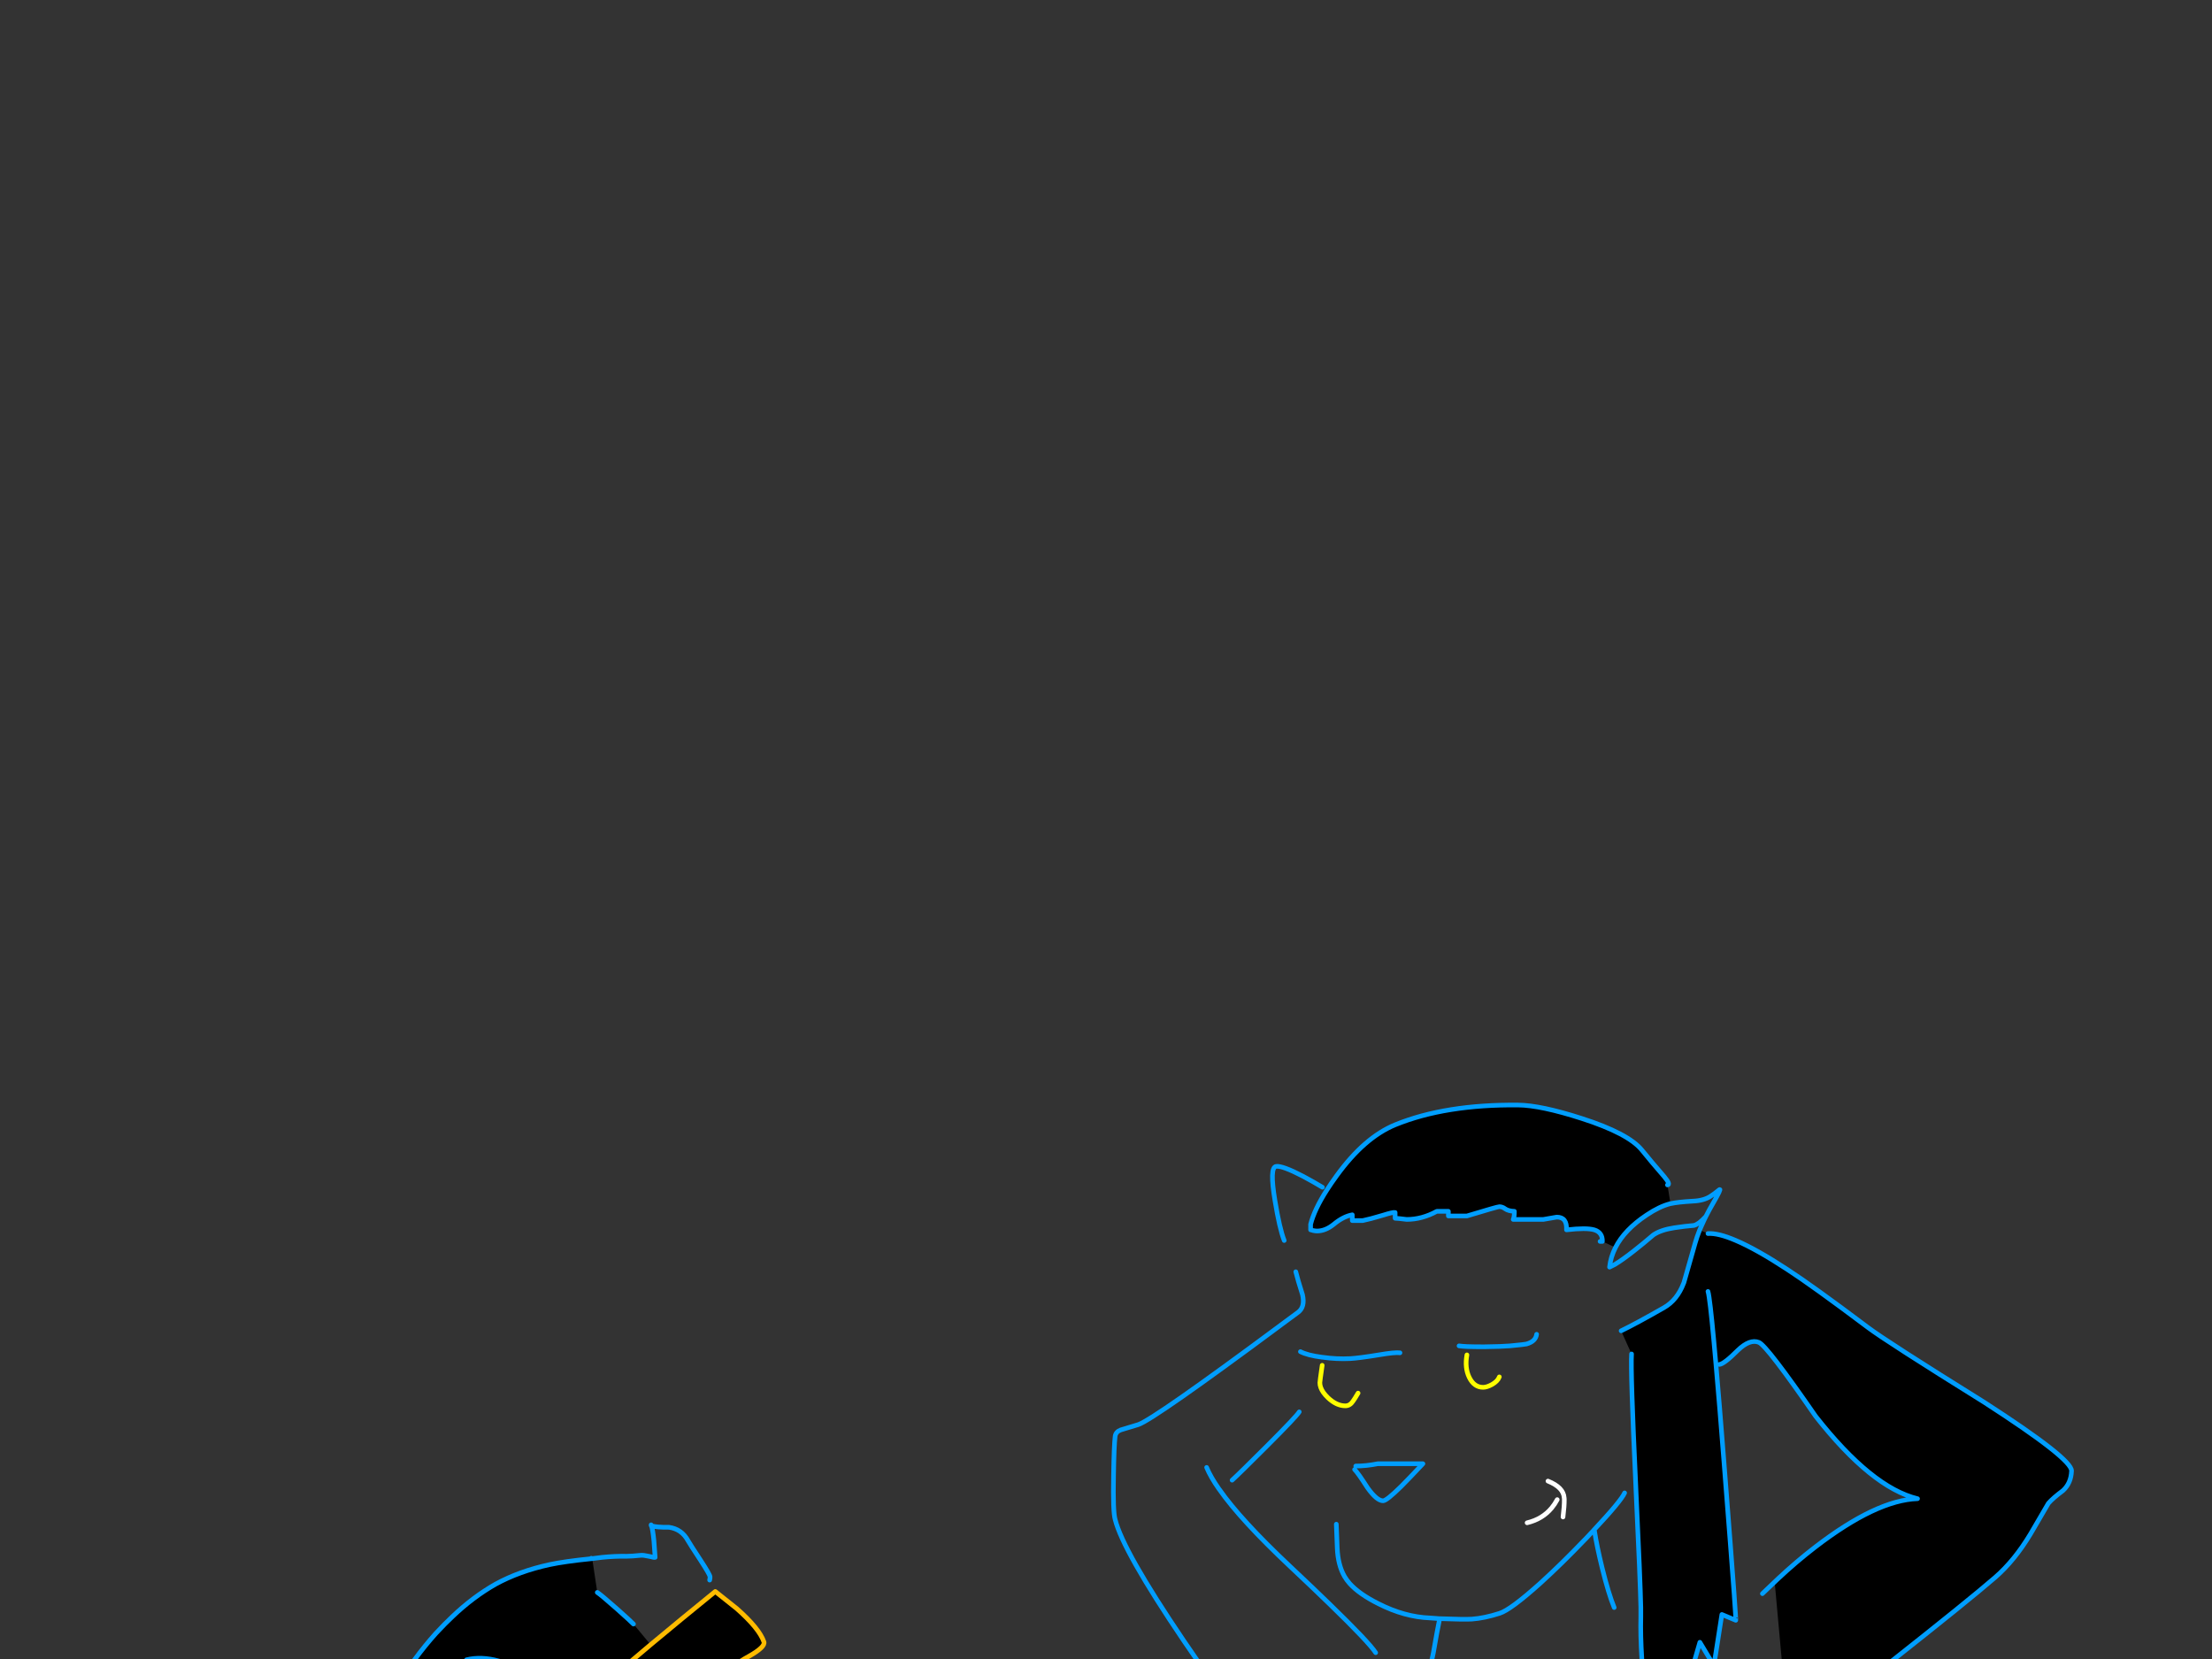 <?xml version="1.0" encoding="utf-8"?>
<svg id="EdithAnim13" image-rendering="inherit" baseProfile="basic" version="1.1" x="0px" y="0px" width="800" height="600" xmlns="http://www.w3.org/2000/svg" xmlns:xlink="http://www.w3.org/1999/xlink">
  <rect width="100%" height="100%" fill="#333333" stroke="none"/>
  <g id="22_Avatarf11r1" overflow="visible">
    <g id="Avatar-Manf0r1">
      <g id="Tailf0r1">
        <path id="Layer3_0_1_STROKES" stroke="#009EFF" stroke-width="2.303" stroke-linejoin="round" stroke-linecap="round" fill="none" d="M650.79,880.691 Q649.628,863.77 648.987,846.839 648.413,830.421 643.079,814.915 637.217,798.026 620.884,790.343 601.035,781.086 598.161,801.786 597.741,804.802 599.713,807.449 604.375,813.809 611.004,817.88 617.933,815.35 623.144,820.129 629.418,825.931 632.179,834.63 638.632,855.158 643.772,875.858 645.224,881.65 644.249,887.526" test="Tail_2.3242325232423263e+312.3242325232423263e+31_23242324"/>
      </g>
      <path fill="#000" stroke="none" d="M612.353,794.615 Q608.249,785.402 603.056,784.063 601.884,783.728 587.646,787.831 570.729,792.689 551.55,792.856 531.618,793.024 512.522,786.826 497.196,780.545 495.437,780.713 489.407,783.392 487.732,784.565 484.718,786.575 484.969,789.088 485.136,790.93 485.304,801.064 485.89,810.863 488.737,814.213 491.836,817.814 506.827,825.603 519.222,831.884 531.869,837.244 540.16,840.761 552.639,856.423 559.004,864.379 566.206,873.675 567.714,874.848 566.206,876.522 565.034,877.779 565.201,877.779 L577.094,874.094 Q592.252,869.32 602.554,853.324 611.348,839.589 614.781,820.913 617.545,806.089 612.353,794.615 M617.713,446.131 L614.698,444.875 Q614.654,444.981 614.614,445.042 613.706,447.361 613.106,449.481 611.515,455.176 609.002,463.886 608.946,464.039 608.835,464.137 606.54,470.234 601.8,472.931 591.834,478.626 586.306,481.306 L590.075,489.681 Q589.656,495.795 591.583,536.749 591.653,538.26 591.666,539.68 593.229,571.681 593.425,581.387 593.423,581.451 593.425,581.471 593.453,583.716 593.425,584.738 593.09,597.886 595.519,618.656 595.854,621.588 600.46,619.159 605.066,616.646 604.731,614.887 604.564,613.631 606.49,614.301 608.081,614.887 608.5,615.306 608.584,615.39 614.781,593.95 L619.806,602.325 Q619.89,602.409 622.738,583.9 L627.762,585.994 Q627.86,586.093 627.176,577.2 627.213,577.18 627.176,577.116 626.222,563.445 623.491,528.709 621.835,507.483 620.56,493.534 618.982,474.888 618.131,469.246 617.893,467.601 617.713,467.069 617.893,467.601 618.131,469.246 618.982,474.888 620.56,493.534 L621.9,493.45 Q623.575,493.282 628.516,488.341 632.871,484.154 636.137,485.494 639.069,486.75 656.656,512.21 676.924,538.005 693.506,542.025 678.599,542.527 656.489,559.529 649.621,564.805 642.838,571.17 L641.833,572.091 Q643.025,584.821 646.941,628.371 L647.863,628.288 Q652.218,625.859 682.703,601.906 712.099,578.708 721.563,570.5 728.598,564.386 734.376,554.755 737.308,549.814 740.825,543.7 742.5,541.774 746.101,539.094 749.033,536.414 749.2,531.975 749.368,527.62 717.543,507.101 682.284,485.159 675.5,480.05 655.567,465.059 646.271,459.029 635.196,451.768 627.679,448.56 621.433,445.902 617.713,446.131 M558.166,441.023 Q560.679,440.604 563.024,440.185 566.793,440.185 566.541,444.791 573.744,443.954 576.591,444.791 579.606,445.713 579.522,448.979 L584.213,451.156 Q587.506,444.754 595.519,439.431 600.125,436.333 604.061,435.328 604.123,435.314 604.145,435.244 L603.056,428.544 Q604.313,428.46 601.884,425.529 597.445,420.42 593.844,415.981 588.986,409.951 572.069,404.508 557.245,399.734 549.037,399.65 522.74,399.399 504.65,406.769 493.427,411.375 483.377,425.278 481.451,427.912 479.86,430.303 475.369,437.421 473.997,442.781 L473.997,444.791 Q474.165,444.791 474.919,445.042 475.756,445.21 476.343,445.21 479.357,445.21 482.372,442.781 485.806,439.934 489.072,439.347 L489.072,441.441 492.841,441.441 Q495.354,440.939 500.127,439.515 503.812,438.343 504.566,438.51 L504.566,440.604 Q505.404,440.604 508.754,441.023 514.281,441.023 519.641,438.091 L523.829,438.091 523.829,439.766 530.529,439.766 Q541.584,436.416 542.254,436.416 543.343,436.416 544.348,437.17 545.52,438.008 547.698,438.091 547.698,440.185 547.279,441.023 L558.166,441.023Z" test="Avatar Man" stroke-width="1.675"/>
      <path id="Layer2_0_1_STROKES" stroke="#009EFF" stroke-width="1.675" stroke-linejoin="round" stroke-linecap="round" fill="none" d="M579.522,448.979 Q579.606,445.713 576.591,444.791 573.744,443.954 566.541,444.791 566.793,440.185 563.024,440.185 560.679,440.604 558.166,441.023 L547.279,441.023 Q547.698,440.185 547.698,438.091 545.52,438.008 544.348,437.17 543.343,436.416 542.254,436.416 541.584,436.416 530.529,439.766 L523.829,439.766 523.829,438.091 519.641,438.091 Q514.281,441.023 508.754,441.023 505.404,440.604 504.566,440.604 L504.566,438.51 Q503.812,438.343 500.127,439.515 495.354,440.939 492.841,441.441 L489.072,441.441 489.072,439.347 Q485.806,439.934 482.372,442.781 479.357,445.21 476.343,445.21 475.756,445.21 474.919,445.042 474.165,444.791 473.997,444.791 L473.997,442.781 Q475.369,437.421 479.902,430.344 481.451,427.912 483.377,425.278 493.427,411.375 504.65,406.769 522.74,399.399 549.037,399.65 557.245,399.734 572.069,404.508 588.986,409.951 593.844,415.981 597.445,420.42 601.884,425.529 604.313,428.46 603.056,428.544 M604.187,435.286 Q604.249,435.292 604.313,435.286 606.845,434.726 612.269,434.406 616.205,434.239 618.634,432.647 619.974,431.81 621.9,430.219 622.654,429.8 619.555,435.16 618.131,437.589 616.959,439.934 616.242,441.342 615.661,442.698 615.522,442.977 615.409,443.242 615.165,443.764 614.949,444.289 614.818,444.584 614.698,444.875 M617.713,446.131 Q621.433,445.902 627.721,448.602 635.196,451.768 646.271,459.029 655.567,465.059 675.5,480.05 682.284,485.159 717.543,507.101 749.368,527.62 749.2,531.975 749.033,536.414 746.101,539.094 742.5,541.774 740.825,543.7 737.308,549.814 734.376,554.755 728.598,564.386 721.563,570.5 712.099,578.708 682.703,601.906 652.218,625.859 647.863,628.288 647.429,628.571 647.025,628.832 642.151,631.994 639.99,633.229 636.137,635.49 632.787,634.988 M616.959,439.934 Q615.654,441.364 614.572,442.195 613.478,442.992 612.604,443.2 609.421,443.451 605.569,444.037 600.627,444.791 597.948,446.634 594.346,449.732 590.912,452.412 586.641,455.762 583.961,457.354 L582.119,458.275 Q582.522,454.58 584.254,451.198 M578.685,448.979 L579.522,448.979 M584.254,451.198 Q587.506,444.754 595.519,439.431 600.125,436.333 604.061,435.328 604.123,435.314 604.187,435.286 M614.698,444.875 Q614.654,444.981 614.614,445.084 613.706,447.361 613.106,449.481 611.515,455.176 609.002,463.886 608.946,464.039 608.877,464.179 606.54,470.234 601.8,472.931 591.834,478.626 586.306,481.306 M590.075,489.681 Q589.656,495.795 591.583,536.749 591.653,538.26 591.708,539.722 593.229,571.681 593.425,581.387 593.423,581.451 593.425,581.513 593.453,583.716 593.425,584.738 593.09,597.886 595.519,618.656 595.854,621.588 600.46,619.159 605.066,616.646 604.731,614.887 604.564,613.631 606.49,614.301 608.081,614.887 608.5,615.306 608.584,615.39 614.781,593.95 L619.806,602.325 Q619.89,602.409 622.738,583.9 L627.762,585.994 Q627.86,586.093 627.218,577.242 627.213,577.18 627.218,577.116 626.222,563.445 623.491,528.709 621.835,507.483 620.602,493.534 618.982,474.888 618.131,469.246 617.893,467.601 617.713,467.069 M641.833,572.133 L642.838,571.17 Q649.621,564.805 656.489,559.529 678.599,542.527 693.506,542.025 676.924,538.005 656.656,512.21 639.069,486.75 636.137,485.494 632.871,484.154 628.516,488.341 623.575,493.282 621.9,493.45 M527.681,486.75 Q528.658,486.907 530.696,487.001 533.021,487.085 536.726,487.085 543.259,487.001 546.106,486.75 551.382,486.247 552.053,486.08 555.402,485.159 555.738,482.563 M576.675,553.75 Q577.512,559.194 579.439,567.066 581.784,576.53 583.794,581.387 M483.294,551.238 Q483.294,551.321 483.629,559.864 483.88,565.978 486.225,570.081 486.979,571.398 488.109,572.678 491.54,576.508 498.452,579.964 508,584.821 517.213,585.156 L520.604,585.408 520.73,585.408 Q529.608,585.743 532.287,585.575 536.894,585.24 542.338,583.481 546.358,582.225 557.161,572.51 564.839,565.535 572.99,557.016 573.096,556.914 573.199,556.807 573.263,556.747 573.325,556.681 573.41,556.601 573.493,556.514 574.779,555.149 576.089,553.75 576.174,553.66 576.256,553.583 576.29,553.534 576.34,553.499 576.353,553.45 576.382,553.415 586.243,542.901 587.563,539.931 M520.563,585.994 Q519.809,589.595 518.385,597.803 516.961,604.921 514.7,608.606 M637.394,576.363 L641.833,572.133 M628.181,642.944 Q628.098,643.111 619.639,665.137 613.609,680.799 611.431,689.844 608.751,700.815 606.406,733.478 604.061,765.303 605.15,772.338 M556.91,685.991 Q557.412,687.834 559.088,688.336 559.59,688.504 560.93,688.504 563.108,688.504 563.945,687.499 564.28,687.164 565.62,684.065 M523.41,673.848 Q523.242,689.09 524.331,691.435 526.09,695.623 535.973,695.623 540.746,695.623 541.165,695.539 541.667,695.455 543.51,694.366 M524.666,725.354 Q523.829,727.866 523.829,730.63 523.829,735.236 527.514,735.488 529.943,735.571 537.647,735.404 M521.735,760.11 Q526.006,763.041 528.77,763.711 530.78,764.13 534.297,763.46 M564.531,878.281 Q558.25,881.213 541.416,884.395 524.415,887.578 506.325,889.169 490.664,890.593 453.814,889.839 426.009,889.336 410.012,888.331 397.701,887.578 372.744,884.981 366.546,884.311 361.94,885.316 358.674,886.07 357.669,885.4 M478.269,429.381 Q475.086,427.455 471.317,425.445 463.78,421.509 461.519,421.844 459.09,422.179 461.1,434.155 462.775,444.372 464.45,448.644 M468.637,459.95 Q469.307,462.714 471.066,468.241 472.071,472.68 469.475,474.606 466.277,476.99 463.236,479.213 L463.194,479.254 Q417.498,513.185 411.687,515.225 406.579,516.732 405.323,517.151 403.564,517.821 403.312,519.412 402.894,522.679 402.726,533.901 402.475,546.799 403.312,549.563 406.16,560.953 428.102,593.364 449.626,625.105 462.356,637.5 M470.312,488.844 Q472.909,490.184 478.101,490.854 478.312,490.886 478.52,490.896 483.421,491.597 488.319,491.356 491.417,491.189 498.62,490.016 504.482,489.011 506.325,489.262 M469.894,510.619 Q468.889,512.294 458.085,523.097 448.286,532.896 445.606,535.325 M490.329,530.216 Q494.097,530.216 498.285,529.379 L514.616,529.379 Q509.591,534.739 506.744,537.586 501.468,542.779 500.211,542.779 497.95,542.779 494.6,538.089 491.166,532.729 489.91,531.473 M436.394,530.719 Q437.831,534.191 440.916,538.591 440.95,538.64 441,538.675 448.678,549.686 466.544,566.48 474.843,574.274 480.949,580.215 495.077,593.92 497.531,597.719 M469.475,660.95 Q468.889,674.266 471.569,680.631 473.244,684.484 478.352,688.839 483.629,693.11 488.319,694.45 M483.713,701.988 Q483.796,704.584 483.377,715.304 483.21,725.354 484.55,727.95 486.141,731.049 490.077,733.645 493.93,736.158 496.275,735.906 M489.575,739.256 Q489.659,742.02 489.659,746.291 489.826,749.474 491.25,751.4 491.417,751.651 495.94,754.75 498.955,756.844 498.787,760.613 498.62,763.46 496.861,770.495 495.354,776.358 495.856,778.2 M475.338,790.344 Q455.74,786.743 432.039,783.058 384.72,775.771 364.871,775.771 351.639,775.771 336.564,773.007 324.671,770.83 322.159,771.584 317.804,772.924 313.7,779.791 309.596,786.743 309.931,792.438 310.182,796.29 311.522,806.507 312.611,815.636 311.606,819.238 M474.919,814.631 Q467.214,815.888 431.704,816.641 393.179,817.479 386.981,817.981 380.114,818.568 358.255,822.085 338.406,825.267 330.45,825.519 320.986,825.854 312.611,824.681 308.256,824.095 301.975,822.588 298.709,821.834 295.359,824.095 293.6,825.351 289.412,829.706 284.639,834.648 288.994,845.2 289.831,847.294 288.407,859.27 286.816,871.33 287.737,873.675 L290.669,880.794 Q293.935,889.755 295.275,899.219 M354.319,873.675 Q355.491,877.444 357.669,888.248 360.014,899.805 359.762,902.15" test="Avatar Man"/>
      <path id="Layer2_0_2_STROKES" stroke="#FF0" stroke-width="1.675" stroke-linejoin="round" stroke-linecap="round" fill="none" d="M530.529,490.016 Q529.691,494.706 531.366,498.14 533.125,501.741 536.391,501.741 537.731,501.741 539.574,500.736 541.667,499.564 542.254,497.972 M478.185,493.785 Q477.347,499.648 477.347,500.066 477.347,501.77 478.604,503.584 479.272,504.532 480.279,505.51 483.377,508.441 486.56,508.441 488.235,508.441 489.324,506.766 489.994,505.845 491.166,503.835" test="Avatar Man"/>
      <path id="Layer2_0_3_STROKES" stroke="#FFF" stroke-width="1.675" stroke-linejoin="round" stroke-linecap="round" fill="none" d="M559.841,535.66 Q565.453,537.921 565.704,541.69 565.72,541.928 565.746,542.193 565.741,542.256 565.746,542.318 L565.746,542.444 Q565.777,544.623 565.285,548.641 M552.304,550.735 Q557.823,549.418 561.181,545.375 562.307,544.022 563.191,542.36" test="Avatar Man"/>
      <path id="Layer2_0_4_STROKES" stroke="#F90" stroke-width="1.675" stroke-linejoin="round" stroke-linecap="round" fill="none" d="M495.437,780.713 Q497.196,780.545 512.522,786.826 531.618,793.024 551.55,792.856 570.729,792.689 587.646,787.831 601.884,783.728 603.056,784.063 608.249,785.402 612.353,794.615 617.545,806.089 614.781,820.913 611.348,839.589 602.554,853.324 592.252,869.32 577.094,874.094 L565.201,877.779 Q565.034,877.779 566.206,876.522 567.714,874.848 566.206,873.675 559.004,864.379 552.639,856.423 540.16,840.761 531.869,837.244 519.222,831.884 506.827,825.603 491.836,817.814 488.737,814.213 485.89,810.863 485.304,801.064 485.136,790.93 484.969,789.088 484.718,786.575 487.732,784.565 489.407,783.392 495.437,780.713Z" test="Avatar Man"/>
    </g>
    <g id="Avatar-Lady">
      <path fill="#000" stroke="none" d="M251.593,724.326 Q247.881,723.861 244.763,724.084 236.621,725.166 233.169,725.516 227.527,726.089 221.394,724.33 217.746,723.594 212.479,721.152 202.029,716.258 192.441,707.279 182.972,698.413 176.073,687.674 L174.408,688.864 Q174.628,695.221 172.411,710.248 170.775,721.671 171.195,730.108 171.269,731.679 171.418,733.147 171.726,736.179 173.888,750.761 176.025,771.811 174.277,779.73 173.115,785.037 171.338,791.002 170.343,795.442 170.959,801.504 171.302,804.88 172.486,809.005 L172.495,809.089 Q173.586,812.905 175.379,817.388 179.048,826.713 179.535,831.513 179.792,834.039 179.114,836.575 178.741,837.931 178.216,838.622 L179.784,839.824 Q180.016,841.74 180.104,845.491 180.113,845.679 180.138,845.828 180.265,851.01 180.168,859.521 L180.176,859.605 Q180.144,863.01 180.069,866.932 L183.761,868.939 Q186.017,865.089 191.844,857.229 200.005,846.278 201.911,842.426 L202.246,841.542 Q205.49,837.469 207.971,829.221 210.784,818.387 212.811,811.546 213.252,810.026 213.615,808.572 213.816,808.053 213.933,807.518 214.014,807.405 213.992,807.257 214.064,807.192 214.059,807.08 L214.059,807.08 Q218.071,793.448 220.653,784.889 225.981,766.994 229.152,758.845 230.609,755.046 232.702,751.084 233.535,749.482 234.415,747.847 L234.634,747.485 234.709,747.392 Q236.998,743.589 239.793,739.645 246.263,730.481 251.377,726.389 L251.593,724.326 M216.022,575.921 L214.184,563.688 213.763,563.73 Q204.332,564.688 198.835,565.842 187.765,568.242 179.224,572.937 171.021,577.598 163.654,584.641 160.863,587.278 158.172,590.132 158.174,590.172 158.096,590.225 157.909,590.458 157.634,590.697 153.666,595.163 150.002,600.149 143.716,608.613 141.539,617.341 139.355,625.985 139.386,635.509 L139.281,638.667 Q141.98,638.756 145.261,638.911 150.651,639.214 158.43,642.933 158.832,643.146 164.018,646.024 164.067,646.036 164.102,646.015 165.862,647.046 168.164,648.325 165.862,647.046 164.102,646.015 164.067,646.036 164.018,646.024 158.832,643.146 158.43,642.933 150.651,639.214 145.261,638.911 141.98,638.756 139.281,638.667 L137.724,650.14 Q139.477,650.348 141.346,650.623 155.497,652.588 160.86,651.789 155.497,652.588 141.346,650.623 139.477,650.348 137.724,650.14 137.551,650.111 137.379,650.09 125.644,648.595 119.365,649.452 L115.263,654.292 Q117.587,656.278 122.767,660.335 129.657,665.693 133.92,667.965 134.745,668.356 135.437,668.662 141.319,671.297 147.878,670.546 152.669,669.974 159.626,670.629 165.117,671.092 166.741,670.332 L172.191,671.224 170.964,678.41 175.963,687.43 Q176.051,687.567 176.073,687.674 182.972,698.413 192.441,707.279 202.029,716.258 212.479,721.152 217.746,723.594 221.394,724.33 227.527,726.089 233.169,725.516 236.621,725.166 244.763,724.084 247.881,723.861 251.593,724.326 L251.677,724.317 Q254.58,724.747 257.843,725.563 267.784,727.956 270.707,728.255 276.99,728.978 280.499,727.515 282.124,726.755 286.363,723.262 288.953,721.127 290.297,713.42 291.689,703.666 292.767,698.367 293.979,692.715 299.528,681.178 300.259,679.65 300.93,678.228 305.476,668.557 307.123,663.818 307.304,663.306 307.45,662.849 309.956,654.853 306.699,645.401 304.17,638.087 299.784,633.428 L293.38,625.657 Q292.872,626.062 292.177,626.374 286.95,628.521 286.63,622.854 L281.861,621.127 266.508,625.748 Q266.629,626.168 266.762,626.573 266.516,626.335 266.205,626.119 263.456,623.513 259.326,621.203 250.232,616.257 242.538,618.4 235.097,620.516 222.899,629.411 211.241,638.486 205.344,642.508 204.556,643.12 203.838,643.596 199.859,646.297 185.531,655.153 184.093,656.048 182.805,656.791 179.081,659.204 176.739,660.725 174.276,662.497 173.51,663.264 174.276,662.497 176.739,660.725 179.081,659.204 182.805,656.791 184.093,656.048 185.531,655.153 199.859,646.297 203.838,643.596 204.556,643.12 205.344,642.508 211.241,638.486 222.899,629.411 235.097,620.516 242.538,618.4 250.232,616.257 259.326,621.203 263.456,623.513 266.205,626.119 L266.508,625.748 Q266.443,625.544 266.381,625.336 265.355,622.054 264.467,618.214 262.457,609.316 263.361,605.652 264.081,602.686 270.854,599.021 276.887,595.601 276.278,593.791 274.595,588.943 266.466,581.772 L258.692,575.586 Q246.457,585.521 235.293,594.806 223.617,604.627 213.14,613.729 195.513,629.47 189.079,634.802 181.54,641.061 175.368,644.701 173.319,645.955 171.421,646.888 173.319,645.955 175.368,644.701 181.54,641.061 189.079,634.802 195.513,629.47 213.14,613.729 223.617,604.627 235.293,594.806 L229.092,587.354 Q228.232,586.42 223.088,581.839 217.48,576.879 216.022,575.921 M252.551,634.907 Q251.244,633.764 247.226,633.576 244.182,633.434 235.538,639.101 232.766,640.958 229.422,643.38 215.635,653.372 213.277,653.612 215.635,653.372 229.422,643.38 232.766,640.958 235.538,639.101 244.182,633.434 247.226,633.576 251.244,633.764 252.551,634.907 253.858,636.05 258.055,638.006 253.858,636.05 252.551,634.907 M248.556,649.179 Q250.43,646.691 250.276,645.176 250.233,644.755 247.914,642.864 250.233,644.755 250.276,645.176 250.43,646.691 248.556,649.179 246.539,651.935 244.434,652.149 238.287,652.773 237.842,648.395 237.774,647.721 237.833,647.46 238.034,646.929 239.159,644.603 238.034,646.929 237.833,647.46 237.774,647.721 237.842,648.395 238.287,652.773 244.434,652.149 246.539,651.935 248.556,649.179 M235.265,703.441 Q234.953,704.289 234.418,705.143 232.964,707.587 232.022,708.364 232.964,707.587 234.418,705.143 234.953,704.289 235.265,703.441 236.402,701.234 236.219,699.431 L235.677,697.444 236.219,699.431 Q236.402,701.234 235.265,703.441 M273.945,670.505 Q276.077,670.288 278.801,668.906 281.753,667.515 285.364,664.837 290.514,660.935 291.62,658.587 292.05,657.801 291.988,657.188 291.92,656.515 290.005,654.412 288.174,652.301 287.475,652.117 288.174,652.301 290.005,654.412 291.92,656.515 291.988,657.188 292.05,657.801 291.62,658.587 290.514,660.935 285.364,664.837 281.753,667.515 278.801,668.906 276.077,670.288 273.945,670.505 270.661,670.838 268.232,668.703 264.395,665.264 264.126,665.122 264.395,665.264 268.232,668.703 270.661,670.838 273.945,670.505 M293.553,672.597 Q293.484,671.923 292.363,670.931 293.484,671.923 293.553,672.597 293.664,673.691 293.337,674.66 293.01,675.629 292.245,676.473 290.631,678.168 288.189,678.416 287.263,678.51 285.249,677.949 283.32,677.379 282.055,676.657 283.32,677.379 285.249,677.949 287.263,678.51 288.189,678.416 290.631,678.168 292.245,676.473 293.01,675.629 293.337,674.66 293.664,673.691 293.553,672.597 M256.222,706.247 Q259.901,705.618 263.664,704.98 259.901,705.618 256.222,706.247 246.188,708.797 237.069,704.448 246.188,708.797 256.222,706.247 M191.057,606.528 Q186.731,602.459 180.345,600.726 174.043,598.984 168.731,600.289 174.043,598.984 180.345,600.726 186.731,602.459 191.057,606.528Z" test="Avatar Lady" stroke-width="1.693"/>
      <path id="Layer1_0_1_STROKES" stroke="#009EFF" stroke-width="1.693" stroke-linejoin="round" stroke-linecap="round" fill="none" d="M281.861,621.127 Q280.449,617.272 283.41,615.44 286.279,613.533 289.048,612.316 M256.656,571.454 Q256.832,570.671 256.789,570.25 256.703,569.408 253.378,564.301 249.453,558.32 248.828,557.192 246.531,553.002 241.957,552.361 237.283,552.41 235.606,551.814 236.071,553.043 236.49,557.169 L236.938,563.249 Q236.694,563.358 234.773,562.873 232.684,562.405 231.757,562.499 228.474,562.832 226.688,562.843 222.427,562.765 217.712,563.244 L214.184,563.688 M216.022,575.921 Q217.48,576.879 223.088,581.839 228.232,586.42 229.092,587.354 M235.606,551.814 Q235.594,551.731 235.514,551.739 L235.488,551.486 Q235.587,551.645 235.606,551.814Z M213.763,563.73 Q213.746,563.562 213.83,563.553 214.008,563.7 214.184,563.688 L213.763,563.73 Q204.332,564.688 198.835,565.842 187.765,568.242 179.224,572.937 171.021,577.598 163.654,584.641 160.863,587.278 158.214,590.128 158.174,590.172 158.139,590.22 157.909,590.458 157.676,590.693 153.666,595.163 150.002,600.149 143.716,608.613 141.539,617.341 139.355,625.985 139.386,635.509 M139.286,638.71 Q141.98,638.756 145.261,638.911 150.651,639.214 158.43,642.933 158.832,643.146 164.018,646.024 164.067,646.036 164.106,646.057 165.862,647.046 168.164,648.325 M258.055,638.006 Q253.858,636.05 252.551,634.907 251.244,633.764 247.226,633.576 244.182,633.434 235.542,639.143 232.766,640.958 229.422,643.38 215.635,653.372 213.277,653.612 M264.126,665.122 Q264.395,665.264 268.232,668.703 270.661,670.838 273.945,670.505 276.077,670.288 278.848,668.943 281.753,667.515 285.364,664.837 290.514,660.935 291.662,658.583 292.05,657.801 291.988,657.188 291.92,656.515 290.005,654.412 288.174,652.301 287.475,652.117 M299.784,633.428 Q304.17,638.087 306.699,645.401 309.956,654.853 307.45,662.849 307.304,663.306 307.123,663.818 305.476,668.557 300.93,678.228 300.259,679.65 299.528,681.178 293.979,692.715 292.767,698.367 291.689,703.666 290.297,713.42 288.953,721.127 286.363,723.262 282.124,726.755 280.499,727.515 276.99,728.978 270.707,728.255 267.784,727.956 257.843,725.563 254.58,724.747 251.681,724.359 L251.597,724.368 M251.377,726.389 Q246.263,730.481 239.793,739.645 236.998,743.589 234.752,747.388 L234.676,747.481 234.458,747.843 Q233.535,749.482 232.702,751.084 230.609,755.046 229.152,758.845 225.981,766.994 220.653,784.889 218.071,793.448 214.101,807.076 L214.063,807.122 Q214.064,807.192 214.034,807.253 214.014,807.405 213.98,807.556 213.816,808.053 213.657,808.567 213.252,810.026 212.811,811.546 210.784,818.387 207.971,829.221 205.49,837.469 202.246,841.542 M201.911,842.426 Q200.005,846.278 191.844,857.229 186.017,865.089 183.765,868.981 183.055,870.243 182.703,871.088 M282.055,676.657 Q283.32,677.379 285.249,677.949 287.263,678.51 288.189,678.416 290.631,678.168 292.245,676.473 293.01,675.629 293.337,674.66 293.664,673.691 293.553,672.597 293.484,671.923 292.363,670.931 M251.597,724.368 Q247.881,723.861 244.763,724.084 236.621,725.166 233.169,725.516 227.527,726.089 221.394,724.33 217.746,723.594 212.479,721.152 202.029,716.258 192.441,707.279 182.972,698.413 176.12,687.712 M174.408,688.864 Q174.628,695.221 172.411,710.248 170.775,721.671 171.195,730.108 171.269,731.679 171.418,733.147 171.726,736.179 173.888,750.761 176.025,771.811 174.277,779.73 173.115,785.037 171.338,791.002 170.343,795.442 170.959,801.504 171.302,804.88 172.49,809.047 L172.495,809.089 Q173.586,812.905 175.379,817.388 179.048,826.713 179.535,831.513 179.792,834.039 179.114,836.575 178.741,837.931 178.22,838.665 M179.784,839.824 Q180.016,841.74 180.108,845.533 180.113,845.679 180.138,845.828 180.265,851.01 180.172,859.563 L180.176,859.605 Q180.144,863.01 180.069,866.932 M230.124,760.873 L230.106,765.724 Q230.191,766.566 231.123,769.874 232.054,773.182 232.14,774.024 232.225,774.866 233.53,780.178 234.751,785.499 234.836,786.341 235.555,793.413 228.292,824.095 220.945,854.785 221.586,861.1 222.21,867.247 232.951,880.873 241.347,891.504 251.653,901.687 259.117,909.01 278.271,944.325 278.382,945.42 279.081,945.604 279.688,945.713 279.712,945.115 M194.641,901.521 Q196.865,902.486 208.897,912.068 221.781,922.499 222.029,924.941 222.337,927.972 244.606,941.194 266.875,954.415 267.217,957.783 267.32,958.793 267.648,958.675 267.976,958.556 267.993,958.725 L268.607,958.067 M191.057,606.528 Q186.731,602.459 180.345,600.726 174.043,598.984 168.731,600.289 M139.286,638.71 Q139.203,638.728 139.117,638.727 139.03,638.725 138.949,638.744 134.854,638.658 132.157,638.88 124.899,639.447 119.875,641.914 113.64,645.014 112.933,645.596 111.756,646.567 112.079,648.916 112.504,651.425 113.947,653.065 114.343,653.463 115.073,654.099 115.165,654.171 115.258,654.25 L115.305,654.288 M119.365,649.452 Q125.644,648.595 137.379,650.09 137.551,650.111 137.724,650.14 M115.305,654.288 Q117.587,656.278 122.767,660.335 129.657,665.693 133.962,667.961 134.745,668.356 135.437,668.662 141.319,671.297 147.878,670.546 152.669,669.974 159.626,670.629 165.117,671.092 166.741,670.332 M170.964,678.41 L175.963,687.43 Q176.051,687.567 176.12,687.712 M130.788,673.983 Q128.326,677.38 127.688,695.394 127.414,703.589 127.358,705.551 127.372,709.037 127.765,712.91 128.244,717.626 131.249,727.954 134.17,738.291 134.769,744.185 134.831,744.798 134.897,745.448 135.114,748.257 135.109,751.721 135.112,757.4 134.527,764.839 134.117,770.054 133.42,776.137 130.985,797.397 132.729,814.573 133.011,817.352 135.189,826.233 137.316,834.609 137.31,836.226 M137.724,650.14 Q139.477,650.348 141.346,650.623 155.497,652.588 160.86,651.789 M152.877,690.455 L153.259,692.542 Q153.456,694.479 152.723,699.828 151.998,705.261 152.275,709.656 152.518,714.565 153.356,722.817 153.45,723.743 154.086,726.656 154.73,729.653 154.842,730.748 154.848,730.808 154.854,730.874 155.069,733.139 154.919,737.375 154.834,742.403 154.205,743.743 153.541,744.746 152.357,747.333 151.514,749.077 151.12,750.223 150.726,751.369 150.781,751.916 M156.881,786.856 Q156.95,787.529 156.64,794.536 156.247,801.552 156.349,802.562 156.537,804.415 158.575,809.397 159.56,811.912 160.084,813.369 160.571,814.812 160.613,815.23 160.904,818.092 159.001,823.645 157.29,828.583 155.786,830.522 M134.897,745.448 Q130.158,746.525 125.156,752.562 120.516,758.103 119.674,763.922 119.433,765.619 119.511,767.342 119.722,772.765 121.307,829.429 123.017,884.805 123.531,890.708 123.933,894.665 124.036,901.545 124.061,902.555 124.103,903.452 L124.111,903.537 Q124.317,906.416 124.872,908.095 125.362,909.577 165.353,957.408 205.039,1004.759 205.465,1008.118 M117.619,763.791 Q109.955,768.737 102.223,773.01 91.183,779.065 84.827,780.136 71.549,781.739 56.022,782.976 25.043,785.356 13.882,783.512 M178.22,838.665 Q177.737,839.352 177.105,839.416 M180.069,866.932 L180.074,866.974 Q180.059,868.924 180.017,871.021 179.79,882.222 179.316,897.208 179.245,900.703 189.939,916.375 203.114,935.539 206.096,941.446 226.453,981.913 228.781,1000.647 M28.892,884.41 Q35.57,884.838 52.419,889.081 70.76,893.769 80.914,898.268 94.718,904.352 98.298,905.264 105.729,907.232 114.972,905.273 118.719,904.467 121.858,903.553" test="Avatar Lady"/>
      <path id="Layer1_0_2_STROKES" stroke="#FFBC00" stroke-width="1.693" stroke-linejoin="round" stroke-linecap="round" fill="none" d="M235.335,594.801 Q246.457,585.521 258.692,575.586 L266.466,581.772 Q274.595,588.943 276.278,593.791 276.887,595.601 270.854,599.021 264.081,602.686 263.361,605.652 262.457,609.316 264.467,618.214 265.355,622.054 266.381,625.336 266.443,625.544 266.508,625.748 M171.421,646.888 Q173.319,645.955 175.372,644.743 181.54,641.061 189.079,634.802 195.513,629.47 213.14,613.729 223.617,604.627 235.335,594.801 M266.247,626.115 Q266.516,626.335 266.762,626.573 266.629,626.168 266.508,625.748 M266.247,626.115 Q263.456,623.513 259.326,621.203 250.232,616.257 242.538,618.4 235.097,620.516 222.899,629.411 211.241,638.486 205.39,642.545 204.556,643.12 203.838,643.596 199.859,646.297 185.531,655.153 184.093,656.048 182.809,656.833 179.081,659.204 176.786,660.762 174.276,662.497 173.51,663.264" test="Avatar Lady"/>
      <path id="Layer1_0_3_STROKES" stroke="#FF0" stroke-width="1.693" stroke-linejoin="round" stroke-linecap="round" fill="none" d="M286.63,622.854 Q286.95,628.521 292.177,626.374 292.872,626.062 293.422,625.653 295.343,624.164 295.327,621.376 295.289,618.487 292.433,618.012 M239.159,644.603 Q238.034,646.929 237.833,647.46 237.774,647.721 237.842,648.395 238.287,652.773 244.434,652.149 246.539,651.935 248.556,649.179 250.43,646.691 250.276,645.176 250.233,644.755 247.914,642.864" test="Avatar Lady"/>
      <path id="Layer1_0_4_STROKES" stroke="#FFF" stroke-width="1.693" stroke-linejoin="round" stroke-linecap="round" fill="none" d="M235.677,697.444 L236.219,699.431 Q236.402,701.234 235.312,703.478 234.953,704.289 234.418,705.143 232.964,707.587 232.022,708.364 M237.069,704.448 Q246.188,708.797 256.222,706.247 259.901,705.618 263.664,704.98" test="Avatar Lady"/>
    </g>
  </g>
</svg>